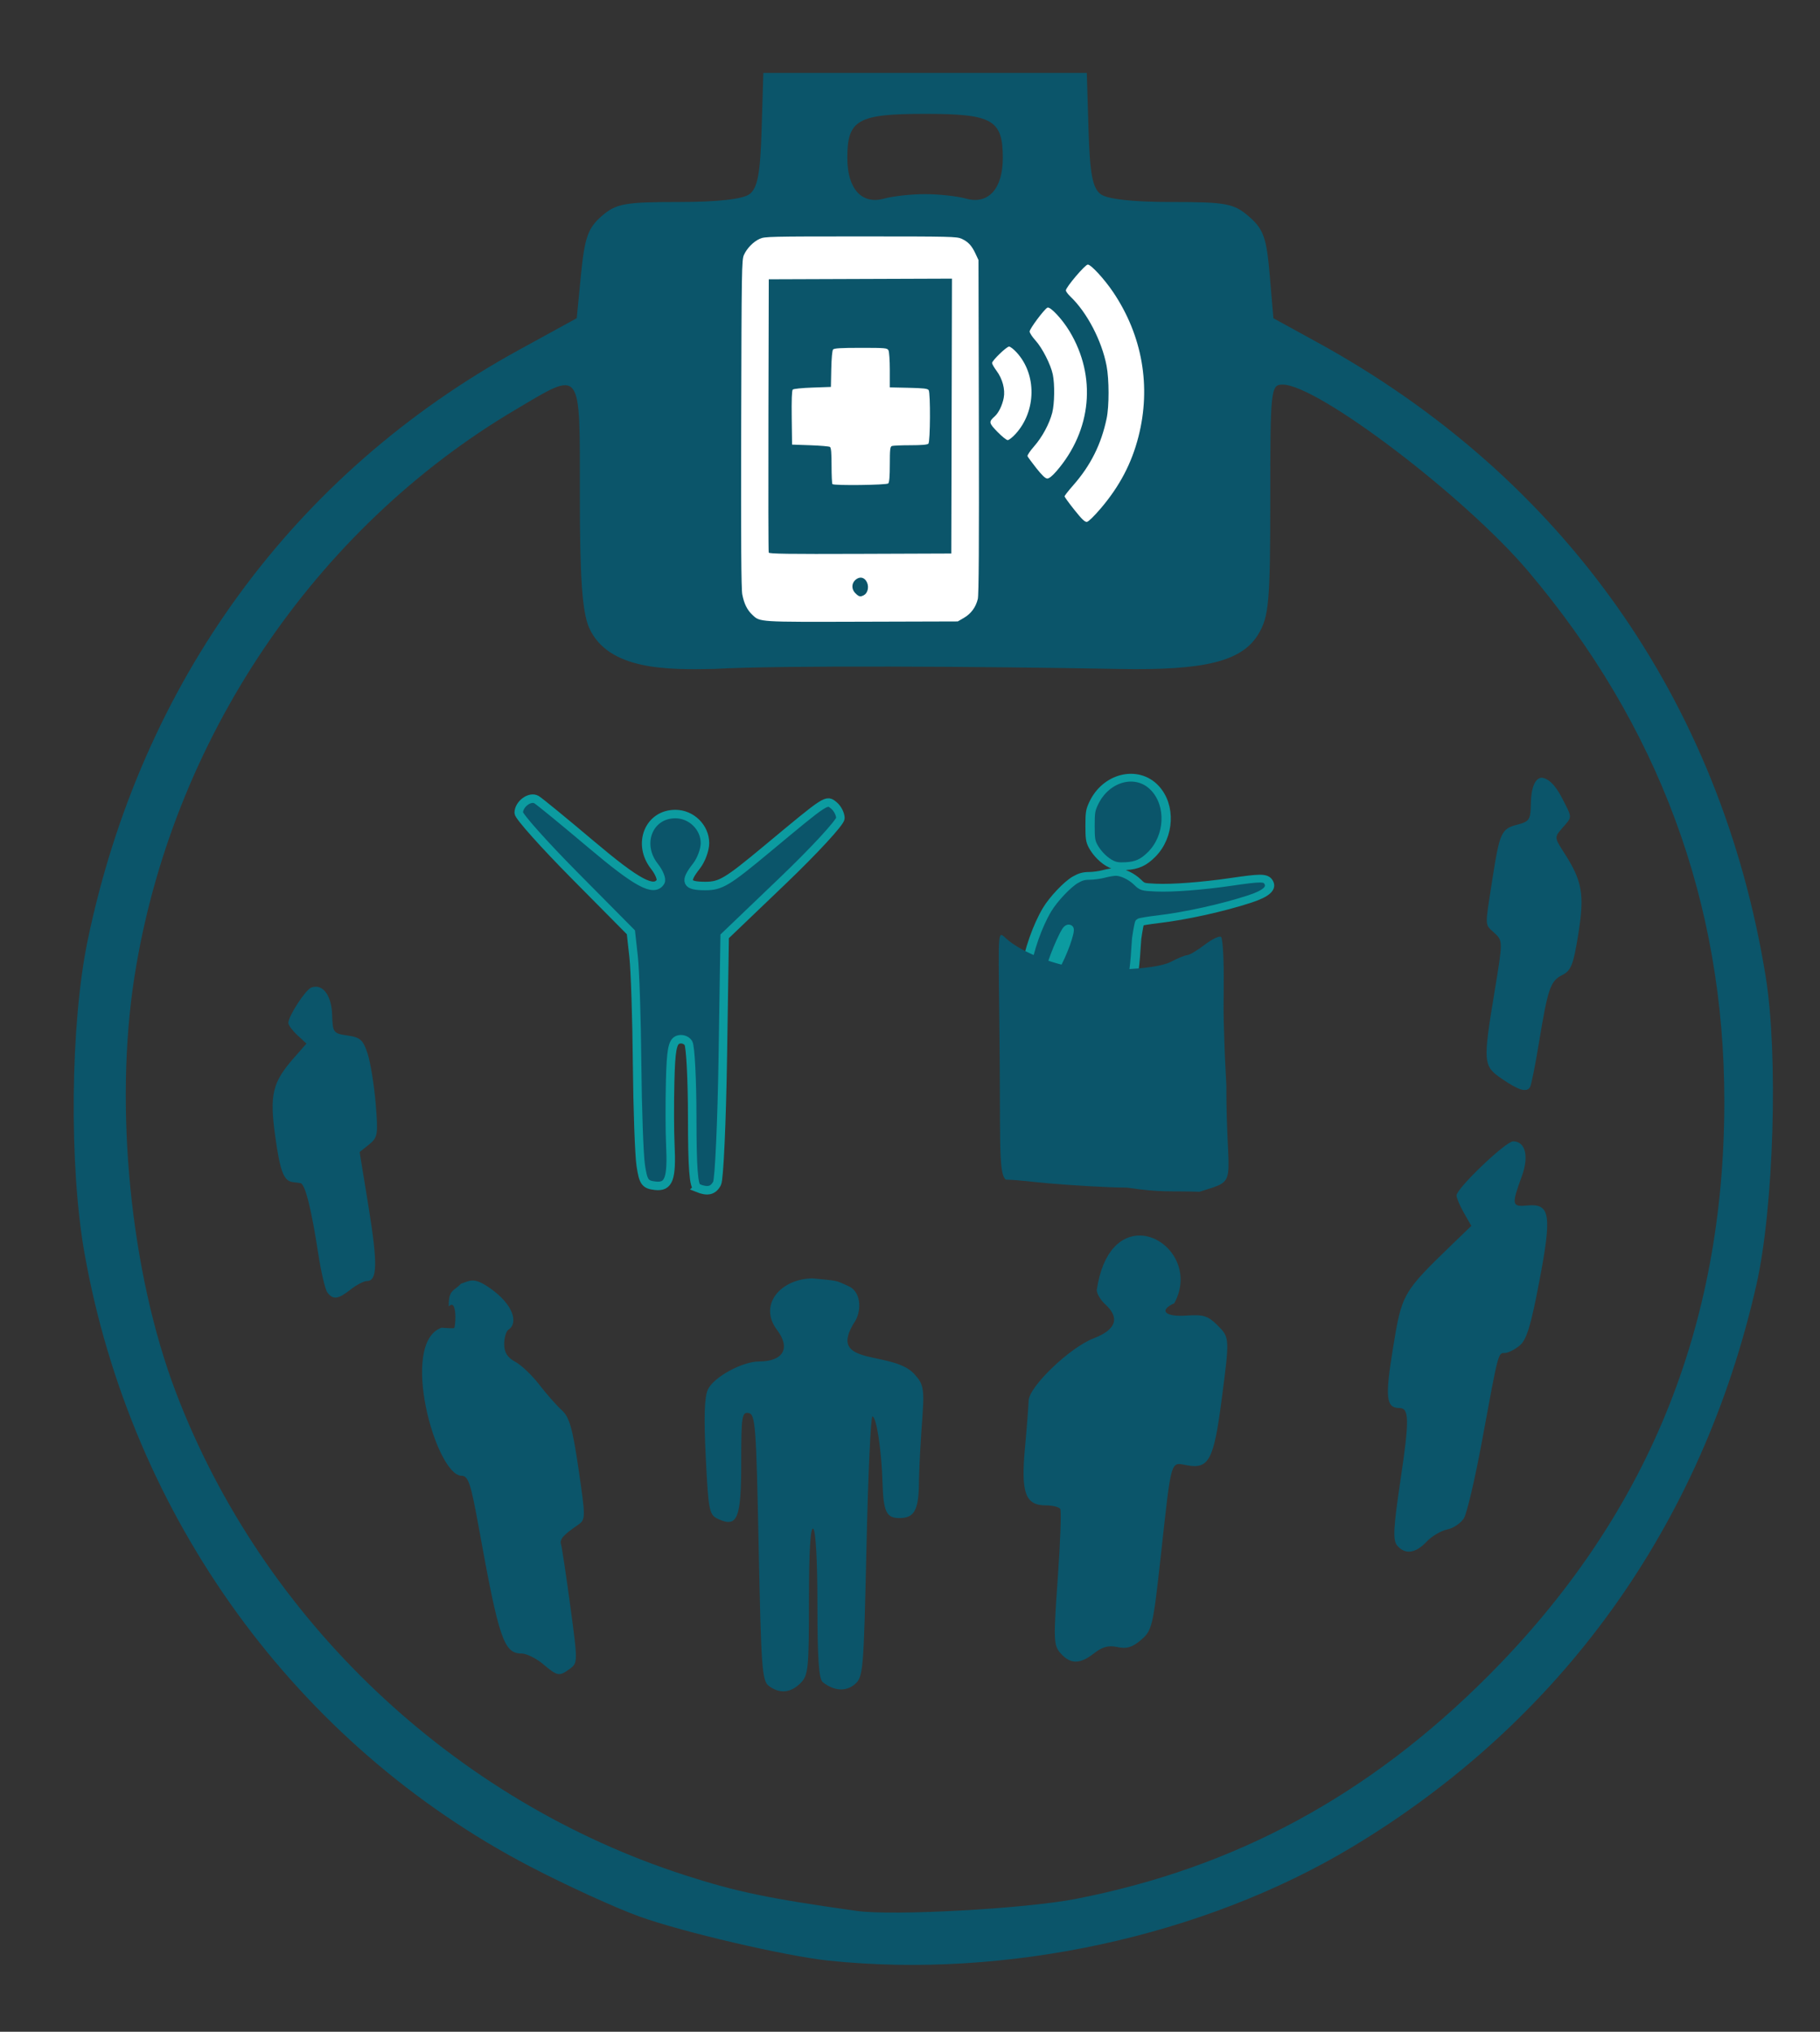<?xml version="1.0" encoding="UTF-8" standalone="no"?>
<!-- Created with Inkscape (http://www.inkscape.org/) -->

<svg
   xmlns:dc="http://purl.org/dc/elements/1.1/"
   xmlns:cc="http://creativecommons.org/ns#"
   xmlns:rdf="http://www.w3.org/1999/02/22-rdf-syntax-ns#"
   xmlns:svg="http://www.w3.org/2000/svg"
   xmlns="http://www.w3.org/2000/svg"
   xmlns:sodipodi="http://sodipodi.sourceforge.net/DTD/sodipodi-0.dtd"
   xmlns:inkscape="http://www.inkscape.org/namespaces/inkscape"
   width="430"
   height="480"
   id="svg2"
   version="1.1"
   inkscape:version="0.48.4 r9939"
   sodipodi:docname="Documento nuevo 1">
  <rect width="100%" height="100%" fill="#333333" stroke="none"/>
  <defs
     id="defs4" />
  <sodipodi:namedview
     id="base"
     pagecolor="#ffffff"
     bordercolor="#666666"
     borderopacity="1.0"
     inkscape:pageopacity="0.0"
     inkscape:pageshadow="2"
     inkscape:zoom="0.49497475"
     inkscape:cx="199.98833"
     inkscape:cy="447.85094"
     inkscape:document-units="px"
     inkscape:current-layer="g3036"
     showgrid="false"
     inkscape:snap-page="true"
     inkscape:window-width="1366"
     inkscape:window-height="712"
     inkscape:window-x="0"
     inkscape:window-y="0"
     inkscape:window-maximized="1" />
  <g
     inkscape:label="Capa 1"
     inkscape:groupmode="layer"
     id="layer1"
     transform="translate(0,-572.362)">
    <g
       id="g3007"
       transform="matrix(0.664,0,0,0.556,20.706,689.148)">
      <path
         style="fill:#0b556a;fill-opacity:1;stroke:#0c9ba0;stroke-width:3.303;stroke-miterlimit:4;stroke-opacity:1;stroke-dasharray:none"
         d="m 367.354,210.516 c -1.203,-2.336 -17.616,-3.108 -20.6,-2.661 -2.053,0.308 -2.524,0.19 -3.29,-0.825 -1.179,-1.563 -1.534,-1.498 -2.369,0.439 -1.396,3.24 -6.02,3.947 -7.335,1.121 -0.61,-1.31 -0.621,-2.118 -0.083,-5.963 1.262,-9.022 4.302,-19.34 7.7,-26.134 2.226,-4.45 7.21,-10.752 10.051,-12.707 1.85,-1.273 3.014,-1.661 5.012,-1.67 1.431,-0.007 3.774,-0.389 5.205,-0.85 1.431,-0.461 3.348,-0.836 4.259,-0.833 2.246,0.008 5.546,1.884 7.664,4.356 1.721,2.009 1.822,2.046 6.403,2.31 5.863,0.339 16.69,-0.642 26.966,-2.442 10.408,-1.823 12.189,-1.826 13.174,-0.023 1.453,2.661 -0.652,4.978 -6.648,7.317 -9.636,3.759 -22.783,7.226 -32.656,8.612 -3.352,0.471 -6.25,1.049 -6.438,1.285 -0.189,0.236 -0.69,3.368 -1.114,6.96 -1.236,24.364 -2.246,18.635 -5.901,21.708 z m -22.234,-11.572 c 2.869,-6.819 5.096,-15.394 3.738,-14.387 -1.268,0.94 -6.14,14.896 -6.14,17.588 0,1.569 0.901,0.369 2.402,-3.201 z m 19.081,-41.85 c -2.413,-1.36 -5.054,-4.481 -6.455,-7.629 -0.922,-2.071 -1.067,-3.251 -1.068,-8.645 -4.8e-4,-5.584 0.133,-6.59 1.263,-9.482 4.388,-11.234 15.501,-14.551 21.807,-6.509 5.772,7.362 5.249,20.489 -1.122,28.134 -2.885,3.463 -5.242,4.749 -9.172,5.007 -2.561,0.168 -3.753,-0.031 -5.253,-0.876 z"
         id="path3013"
         inkscape:connector-curvature="0"
         sodipodi:nodetypes="csssssssssssssssscccsssssscsssss" />
    </g>
    <g
       id="g3036"
       transform="translate(218.571,-92.857)">
      <path
         style="fill:#0b556a;fill-opacity:1"
         d="m 19.066,943.903 c 3.3,0.091 6.765,0.598 10.299,0.893 5.183,0.432 13.687,0.991 18.344,0.991 8.131,1.235 10.308,0.737 17.112,0.982 9.618,-3.028 6.319,-0.914 6.348,-25.165 -0.318,-6.129 -0.373,-6.616 -0.616,-15.272 -0.087,-4.441 0,-3.149 0,-10.692 0,-4.641 -0.282,-8.72 -0.625,-9.062 -0.343,-0.343 -2.072,0.461 -3.844,1.812 -1.772,1.351 -3.627,2.466 -4.125,2.469 -0.498,0.003 -2.256,0.727 -3.906,1.594 -3.762,1.975 -18.066,2.451 -25.031,0.844 -5.388,-1.244 -10.89,-3.739 -13.719,-6.219 -2.157,-1.892 -2.031,-3.247 -1.781,18.281 0.378,29.138 -0.328,36.948 1.545,38.545 z m -163.107,-45.576 c -0.309,0.011 -0.642,0.062 -0.969,0.188 -1.398,0.536 -5.438,6.767 -5.438,8.375 0,0.497 0.947,1.778 2.125,2.875 l 2.156,2 -2.938,3.344 c -5.116,5.827 -5.81,8.693 -4.438,18.562 1.153,8.295 2.006,10.534 4.125,10.812 0.522,0.069 1.359,0.181 1.844,0.25 1.081,0.153 2.568,6.039 4.188,16.625 0.673,4.4 1.649,8.562 2.188,9.25 1.356,1.73 2.517,1.572 5.469,-0.75 1.398,-1.1 3.13,-2 3.844,-2 2.46,0 2.567,-4.025 0.438,-17.219 l -2.156,-13.25 2.219,-1.781 c 2.061,-1.669 2.182,-2.323 1.562,-9.75 -0.365,-4.381 -1.23,-9.682 -1.906,-11.75 -1.052,-3.216 -1.726,-3.822 -4.719,-4.25 -3.369,-0.482 -3.515,-0.664 -3.656,-4.938 -0.133,-4.037 -1.775,-6.668 -3.938,-6.594 z m 289.562,-49.375 c -1.392,0.238 -2.35,2.312 -2.406,6.094 -0.057,3.849 -0.338,4.254 -3.219,5 -3.781,0.98 -4.156,1.8 -5.938,13.312 -1.734,11.203 -1.782,10.097 0.562,12.281 1.983,1.848 1.994,1.879 0.031,13.781 -2.799,16.971 -2.736,17.615 1.75,20.688 3.988,2.731 5.812,3.253 6.625,1.938 0.276,-0.447 1.212,-5.059 2.062,-10.25 2.141,-13.063 2.74,-14.827 5.531,-16.219 2.103,-1.048 2.643,-2.405 3.812,-9.719 1.5,-9.38 0.944,-12.488 -3.344,-19.156 -2.337,-3.635 -2.347,-3.669 -0.406,-5.906 2.372,-2.735 2.38,-2.181 -0.094,-7.031 -1.77,-3.47 -3.557,-4.812 -4.969,-4.812 z m -258.062,124.906 c 2.085,-2.085 1.61,5.064 1.25,5.125 -0.36,0.061 -1.702,0.01 -2.969,-0.094 -10.052,3.577 -1.332,34.753 4.688,34.969 1.635,0 2.212,1.675 4.125,12.25 4.775,26.393 5.918,29.75 10.125,29.75 1.145,0 3.428,1.125 5.062,2.5 3.453,2.905 3.795,2.957 6.344,1.094 1.874,-1.37 1.861,-1.663 0.094,-14.75 -0.992,-7.344 -1.977,-13.91 -2.188,-14.594 -0.385,-1.249 0.451,-2.195 3.969,-4.625 1.857,-1.282 1.856,-1.606 0.156,-13.219 -1.418,-9.69 -2.161,-12.278 -3.969,-13.906 -1.221,-1.1 -3.605,-3.812 -5.312,-6.031 -1.708,-2.219 -4.265,-4.645 -5.688,-5.406 -1.827,-0.978 -2.594,-2.198 -2.594,-4.156 0,-1.525 0.45,-3.066 1,-3.406 2.277,-1.408 1.485,-5.869 -4.656,-10.031 -3.62,-2.453 -4.484,-1.517 -6.571,-0.826 -1.609,1.784 -2.963,1.302 -2.866,5.357 z m 251.469,-39 c -1.743,0 -13.375,11.116 -13.375,12.781 0,0.586 0.787,2.443 1.75,4.125 l 1.75,3.062 -4.5,4.344 c -11.756,11.347 -11.924,11.741 -14,24.469 -1.913,11.726 -1.666,14.219 1.5,14.219 2.325,0 2.388,2.714 0.281,16.875 -1.709,11.486 -1.858,14.334 -0.812,15.594 1.835,2.211 4.322,1.907 6.906,-0.844 1.234,-1.314 3.464,-2.635 4.938,-2.938 1.474,-0.302 3.238,-1.511 3.938,-2.656 0.699,-1.145 2.639,-9.386 4.281,-18.312 3.886,-21.117 3.781,-20.719 5.375,-20.719 0.754,0 2.333,-0.787 3.5,-1.75 1.659,-1.369 2.654,-4.669 4.656,-15.188 3.003,-15.777 2.584,-18.434 -2.844,-17.906 -3.679,0.358 -3.769,-0.156 -1.281,-6.938 1.719,-4.685 0.84,-8.219 -2.062,-8.219 z m -88.062,22.25 c -4.355,-0.114 -8.886,3.36 -10.312,12.844 -0.01,0.877 0.9,2.411 2,3.406 3.537,3.201 2.578,6.008 -2.719,8.031 -5.607,2.141 -15.27,11.386 -15.375,14.719 -0.039,1.237 -0.421,6.3 -0.875,11.25 -0.97,10.583 0.102,13.5 4.938,13.5 1.605,0 3.124,0.387 3.406,0.844 0.282,0.457 0.021,7.855 -0.594,16.469 -1.044,14.635 -0.98,15.811 0.719,17.688 2.318,2.562 4.555,2.549 7.875,-0.063 1.918,-1.508 3.413,-1.927 5.5,-1.469 2.177,0.478 3.531,0.087 5.594,-1.688 2.602,-2.238 2.822,-3.141 4.656,-19.812 2.574,-23.393 2.234,-22.179 6.188,-21.438 5.123,0.961 6.322,-1.254 8.125,-15 2.012,-15.345 1.995,-15.161 -1,-18.156 -2.129,-2.129 -3.286,-2.501 -7.156,-2.219 -5.141,0.374 -6.738,-1.189 -2.969,-2.906 4.381,-8.005 -1.635,-15.834 -8,-16 z m -77.438,10.125 c -7.514,0.066 -12.916,6.225 -8.406,12.188 3.259,4.309 1.462,7.438 -4.25,7.438 -3.973,0 -10.778,3.737 -12.094,6.625 -0.829,1.819 -0.978,6.537 -0.5,16.062 0.644,12.826 0.802,13.561 3,14.562 4.494,2.048 5.375,-0.152 5.375,-13.438 0,-10.843 0.162,-11.929 1.75,-11.625 1.606,0.308 1.788,2.915 2.375,31.75 0.584,28.679 0.793,31.548 2.438,32.75 2.555,1.869 5.121,1.629 7.438,-0.688 1.848,-1.848 2,-3.337 2,-19.562 0,-11.451 0.348,-17.341 1,-16.938 0.604,0.373 1,7.471 1,17.938 0,12.655 0.337,17.582 1.25,18.312 2.626,2.101 5.461,2.309 7.562,0.531 2.014,-1.704 2.117,-2.98 2.781,-32.531 0.38,-16.913 1.009,-30.75 1.406,-30.75 0.937,0 2.144,7.875 2.375,15.5 0.212,7.003 0.912,8.5 3.969,8.5 3.667,0 4.656,-1.918 4.656,-9.188 0.55,-18.075 2.316,-21.151 -0.688,-24.344 -4.833,-6.547 -21.848,-1.694 -14.313,-13.125 1.517,-2.738 1.198,-6.923 -1.681,-8.148 -3.279,-1.492 -2.444,-1.202 -8.444,-1.821 z"
         id="path3046"
         inkscape:connector-curvature="0"
         sodipodi:nodetypes="csccccsssssssccccscccsccsssscccssssccsssssssssssssscsccsssssssssssssscccscccsssssssssssssssccssssssssscssssscscccsssssssssssssssssccccccc" />
      <path
         style="fill:#0b556a;fill-opacity:1;stroke:#0c9ba0;stroke-width:2.008;stroke-miterlimit:4;stroke-opacity:1;stroke-dasharray:none"
         d="m -53.762,945.872 c -0.927,-0.374 -1.254,-4.685 -1.265,-16.671 -0.008,-8.892 -0.413,-16.795 -0.899,-17.562 -0.486,-0.768 -1.604,-1.119 -2.485,-0.781 -1.285,0.493 -1.646,2.449 -1.828,9.896 -0.125,5.105 -0.108,11.756 0.038,14.781 0.396,8.221 -0.326,10.19 -3.596,9.813 -2.383,-0.275 -2.798,-0.863 -3.391,-4.813 -0.372,-2.475 -0.758,-13.275 -0.859,-24 -0.1,-10.725 -0.471,-22.102 -0.824,-25.282 l -0.642,-5.782 -13.25,-13.379 c -7.287,-7.359 -13.25,-14.039 -13.25,-14.845 0,-2.064 2.661,-4.033 4.206,-3.113 0.712,0.424 6.526,5.188 12.92,10.586 10.874,9.18 14.833,11.308 16.379,8.806 0.343,-0.555 -0.305,-2.191 -1.441,-3.635 -4.158,-5.286 -1.334,-12.355 4.935,-12.355 3.796,0 7,3.142 7,6.865 0,1.576 -0.9,4.009 -2,5.408 -2.932,3.727 -2.494,4.727 2.068,4.727 3.646,0 5.16,-0.908 14.589,-8.75 14.407,-11.982 14.041,-11.745 15.843,-10.25 0.825,0.685 1.5,2.026 1.5,2.981 0,0.955 -6.152,7.624 -13.672,14.821 l -13.672,13.085 -0.435,28.306 c -0.239,15.569 -0.853,29.094 -1.363,30.056 -0.923,1.742 -2.225,2.049 -4.607,1.088 z"
         id="path3038"
         inkscape:connector-curvature="0" />
    </g>
    <g
       id="layer1-4"
       inkscape:label="Capa 1"
       transform="translate(-147.547,308.535)">
      <path
         style="fill:#0b556a"
         d="m 343.326,727.018 c -10.126,-1.059 -34.483,-6.735 -44.704,-10.419 -5.724,-2.063 -17.416,-7.412 -25.982,-11.886 -55.109,-28.786 -94.01,-82.357 -105.119,-144.761 -3.688,-20.715 -3.357,-54.255 0.728,-73.908 12.698,-61.084 48.681,-110.362 101.902,-139.551 l 13.656,-7.489 1.016,-10.38 c 0.846,-8.644 1.658,-10.94 4.858,-13.727 3.417,-2.976 5.43,-3.347 18.176,-3.347 9.182,0 15.212,-0.668 16.779,-1.859 1.903,-1.446 2.536,-4.833 2.853,-15.246 l 0.407,-13.387 38.21,0 38.21,0 0.407,13.387 c 0.316,10.414 0.95,13.8 2.853,15.246 1.567,1.191 7.597,1.859 16.779,1.859 12.896,0 14.733,0.348 18.319,3.47 3.392,2.953 4.116,5 4.858,13.731 l 0.872,10.261 10.287,5.641 c 58.157,31.889 95.403,84.53 106.015,149.834 3.014,18.551 1.926,54.765 -2.192,72.902 -12.936,56.983 -46.14,103.13 -95.574,132.829 -35.095,21.084 -81.681,31.184 -123.614,26.8 z m 58.384,-14.58 c 37.718,-7.352 69.309,-24.451 97.551,-52.8 37.342,-37.484 55.668,-82.098 55.685,-135.561 0.015,-46.95 -15.499,-88.861 -46.408,-125.37 -14.885,-17.582 -49.688,-44.02 -57.948,-44.02 -2.807,0 -2.92,1.053 -2.925,27.146 -0.004,24.158 -0.316,27.662 -2.831,31.836 -3.846,6.384 -12.61,8.574 -32.801,8.199 -32.492,-0.605 -80.246,-0.897 -95.721,-0.009 -10.805,0.205 -25.13,0.443 -29.635,-9.848 -1.589,-3.85 -2.133,-11.816 -2.133,-31.246 0,-30.442 0.676,-29.548 -15.223,-20.144 -47.605,28.156 -81.3,78.315 -90.014,133.993 -4.825,30.834 -0.93,69.928 9.769,98.062 20.441,53.749 65.613,96.581 120.451,114.212 12.141,3.903 19.609,5.453 40.415,8.387 8.549,1.205 39.826,-0.508 51.77,-2.836 z m -35.605,-402.747 c 3.233,0 7.593,0.476 9.688,1.058 5.27,1.464 8.682,-2.313 8.682,-9.611 0,-9.029 -2.44,-10.412 -18.37,-10.412 -15.93,0 -18.37,1.383 -18.37,10.412 0,7.298 3.412,11.075 8.682,9.611 2.095,-0.582 6.455,-1.058 9.688,-1.058 z"
         id="path3114"
         inkscape:connector-curvature="0"
         sodipodi:nodetypes="sssssscssssscccssssscsssssssssscssccssssssssssssss" />
      <path
         sodipodi:nodetypes="cssccsscsscsscccccccccscccccscccscsccscscscscccscccsccccsssssscsssccccscssscscscccssssssssss"
         style="fill:#ffffff;fill-opacity:1;stroke:none;marker-end:none"
         d="m 375.293,409.789 c 1.677,-0.976 2.794,-2.494 3.274,-4.449 0.235,-0.959 0.309,-13.007 0.247,-40.717 l -0.087,-39.355 -0.703,-1.51 c -0.89,-1.91 -1.73,-2.813 -3.273,-3.518 -1.154,-0.527 -2.498,-0.559 -23.856,-0.559 -21.404,0 -22.699,0.03 -23.856,0.562 -1.515,0.696 -3.006,2.22 -3.731,3.814 -0.52,1.142 -0.556,3.397 -0.642,39.809 -0.067,28.053 0.004,39.093 0.258,40.407 0.421,2.179 1.148,3.65 2.37,4.799 1.852,1.74 1.27,1.704 25.907,1.632 l 22.633,-0.066 1.46,-0.849 z m -25.635,-5.797 c -1.128,-1.117 -0.897,-2.77 0.491,-3.505 0.895,-0.474 1.813,-0.069 2.267,1.001 0.468,1.102 0.107,2.486 -0.769,2.95 -0.837,0.443 -1.165,0.37 -1.99,-0.447 z m -20.489,-9.623 c -0.08,-0.209 -0.111,-14.821 -0.068,-32.47 l 0.079,-32.09 21.64,-0.078 21.64,-0.078 -0.078,32.47 -0.078,32.47 -21.495,0.078 c -17.034,0.062 -21.525,-9e-4 -21.641,-0.303 z m 28.241,-16.334 c 0.25,-0.247 0.367,-1.688 0.367,-4.509 0,-3.501 0.075,-4.174 0.484,-4.329 0.266,-0.101 2.234,-0.184 4.374,-0.184 2.618,0 4.01,-0.119 4.257,-0.363 0.451,-0.446 0.513,-11.957 0.068,-12.654 -0.231,-0.362 -1.194,-0.474 -4.736,-0.552 l -4.447,-0.098 0,-4.084 c 0,-2.246 -0.143,-4.348 -0.317,-4.67 -0.297,-0.549 -0.7,-0.586 -6.538,-0.586 -4.773,0 -6.299,0.093 -6.556,0.399 -0.196,0.234 -0.37,2.138 -0.42,4.617 l -0.086,4.218 -4.344,0.151 c -2.469,0.086 -4.485,0.291 -4.671,0.476 -0.216,0.214 -0.298,2.469 -0.243,6.66 l 0.083,6.336 4.282,0.151 c 2.355,0.083 4.454,0.262 4.664,0.396 0.275,0.176 0.382,1.411 0.382,4.415 0,2.293 0.092,4.261 0.204,4.372 0.387,0.383 12.795,0.231 13.192,-0.161 z m 50.231,5.871 c 4.455,-5.253 7.259,-10.589 8.875,-16.888 3.04,-11.851 0.939,-23.905 -5.951,-34.149 -2.071,-3.079 -5.251,-6.54 -6.01,-6.54 -0.631,0 -5.182,5.362 -5.182,6.106 0,0.24 0.492,0.905 1.094,1.479 3.898,3.719 7.385,10.396 8.52,16.316 0.621,3.24 0.628,9.561 0.013,12.483 -1.285,6.118 -3.789,11.109 -7.935,15.814 -1.099,1.248 -1.999,2.399 -1.999,2.56 0,0.16 1.047,1.604 2.327,3.208 1.784,2.236 2.476,2.895 2.964,2.824 0.367,-0.053 1.756,-1.412 3.283,-3.213 z m -10.493,-8.762 c 8.343,-9.64 9.53,-22.393 3.079,-33.076 -1.746,-2.891 -4.59,-5.915 -5.227,-5.558 -0.802,0.449 -4.191,5.002 -4.191,5.631 0,0.328 0.626,1.286 1.392,2.129 1.601,1.762 3.599,5.691 4.086,8.032 0.477,2.294 0.411,6.894 -0.128,9.003 -0.674,2.637 -2.381,5.802 -4.307,7.988 -0.929,1.055 -1.623,2.09 -1.541,2.302 0.082,0.211 1.019,1.485 2.082,2.832 1.342,1.699 2.134,2.449 2.591,2.453 0.426,0.003 1.189,-0.608 2.164,-1.736 z m -9.653,-8.807 c 4.934,-5.431 5.021,-14.118 0.194,-19.302 -0.682,-0.733 -1.46,-1.332 -1.728,-1.332 -0.602,0 -4.022,3.304 -4.022,3.885 0,0.233 0.478,1.067 1.062,1.855 1.406,1.895 2.068,4.399 1.688,6.383 -0.339,1.768 -1.203,3.539 -2.134,4.372 -1.445,1.294 -1.402,1.541 0.64,3.646 1.045,1.077 2.14,1.958 2.434,1.958 0.294,0 1.134,-0.659 1.866,-1.466 z"
         id="path3373"
         inkscape:connector-curvature="0" />
    </g>
  </g>
</svg>
